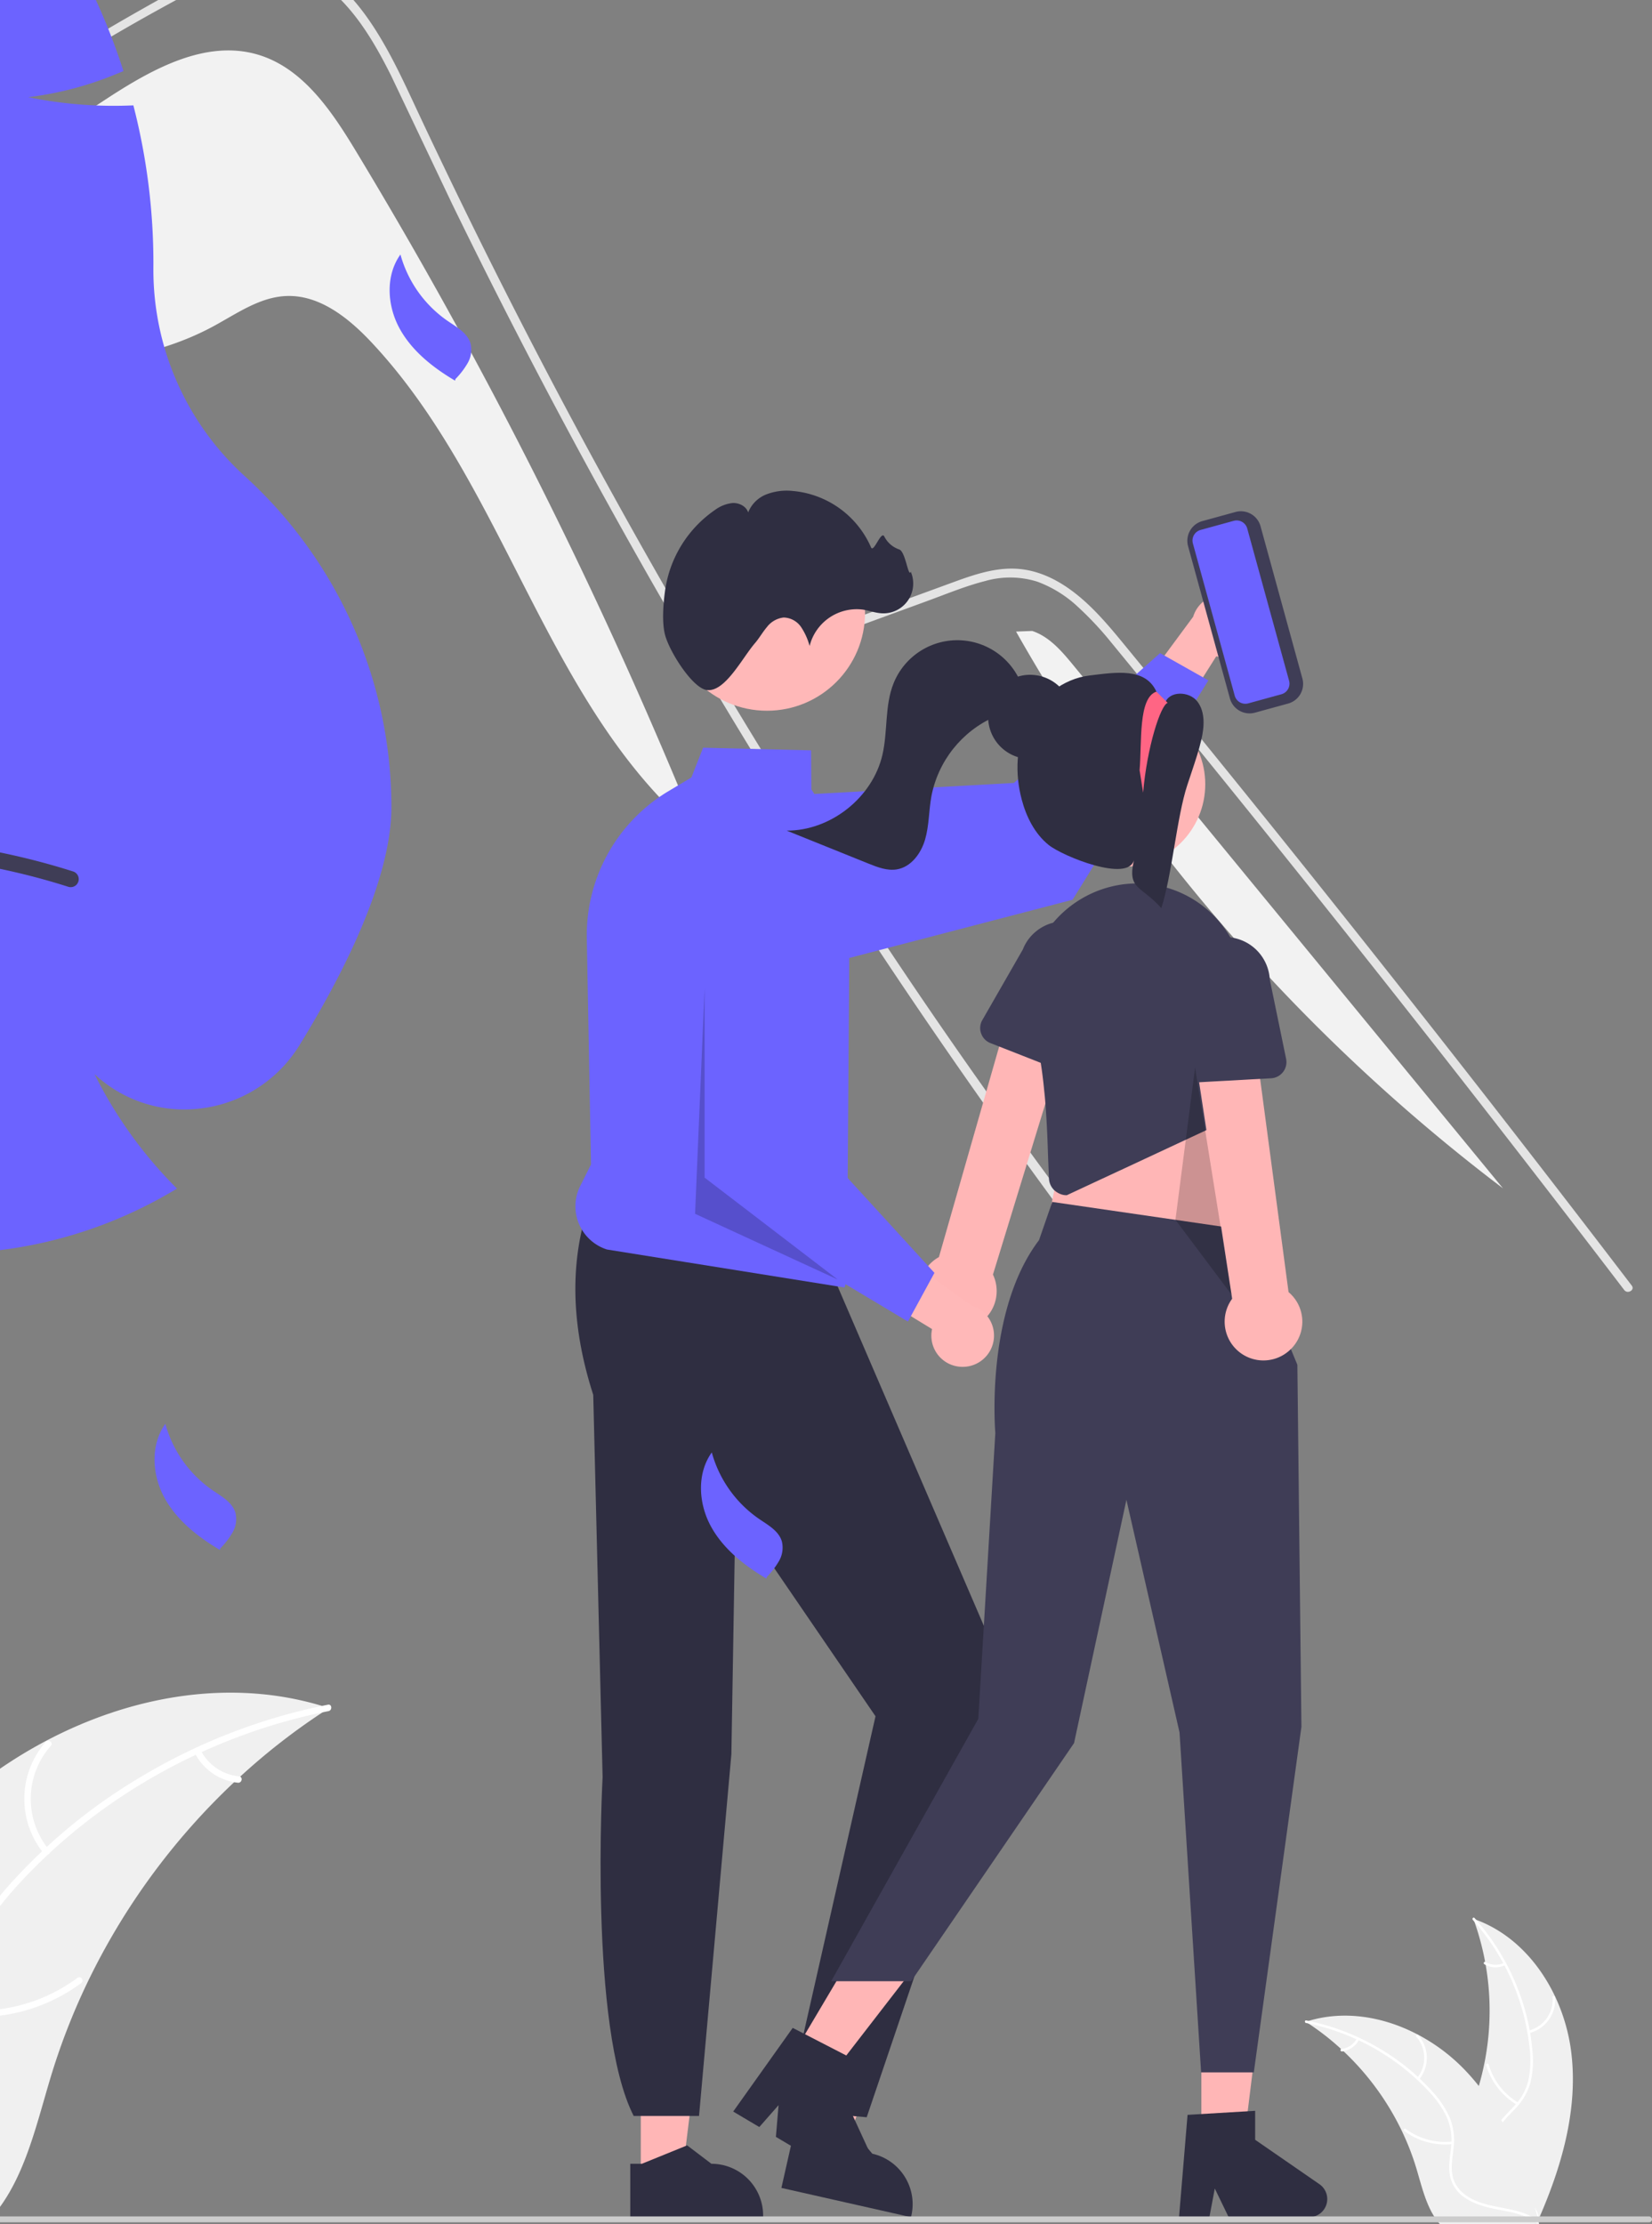 <svg xmlns="http://www.w3.org/2000/svg" xmlns:xlink="http://www.w3.org/1999/xlink" viewBox="0 0 520 700" width="693.333" height="933.333" xmlns:v="https://vecta.io/nano"><rect x="0" y="0" width="520" height="700" fill="#808080" stroke="none"/><style><![CDATA[.B{fill:#ffb6b6}.C{fill:#2f2e41}.D{fill:#3f3d56}.E{fill:#6c63ff}.F{fill:#f0f0f0}.G{fill:#ffb8b8}]]></style><defs><clipPath id="A"><path d="M0 0h520v700H0z"/></clipPath><path id="B" d="M125.707 103.241c-3.866-7.158-4.405-16.539.341-23.145 2.348 8.529 7.637 15.953 14.931 20.958 2.82 1.921 6.157 3.763 7.122 7.035a8.38 8.38 0 0 1-.874 6.15 24.86 24.86 0 0 1-3.861 5.041l-.137.512c-6.998-4.147-13.656-9.393-17.522-16.551z"/></defs><g clip-path="url(#A)"><path d="M112.014 47.522c-7.67-12.684-16.757-26.227-30.99-30.369-16.482-4.797-33.413 4.732-47.775 14.134C-9.7 59.407-51.061 89.882-90.644 122.57l.043.493q46.226-3.188 92.451-6.376c22.266-1.535 45.296-3.282 64.972-13.815 7.467-3.997 14.745-9.336 23.206-9.708 10.512-.462 19.677 6.879 26.88 14.549 42.607 45.371 54.937 114.754 102.738 154.616A1517.04 1517.04 0 0 0 112.014 47.522h0z" fill="#f2f2f2"/><g fill="#e4e4e4"><path d="M373.915 432.351c-4.712-5.95-6.637-7.343-11.285-13.348q-56.764-73.416-106.708-151.792-33.923-53.23-64.483-108.505-14.548-26.278-28.299-52.968-10.671-20.696-20.865-41.638l-5.711-12.01-13.439-28.244c-5.317-10.616-11.789-21.745-21.553-28.877-4.443-3.379-9.756-5.424-15.319-5.895-7.948-.513-15.281 2.769-22.175 6.353-50.439 26.301-97.659 59.276-140.37 96.798a730.8 730.8 0 0 0-114.042 126.591c-1.008 1.44-3.391.065-2.374-1.384q6.01-8.498 12.257-16.813c51.789-68.877 115.29-128.108 187.6-174.985Q25.397 13.808 44.331 3.091c6.362-3.603 12.752-7.16 19.252-10.496 6.371-3.273 13.136-6.216 20.415-6.326 24.77-.385 37.596 27.667 46.405 46.543q4.153 8.91 8.407 17.766 16.075 33.621 33.387 66.628 10.685 20.379 21.837 40.519 34.707 62.719 73.778 122.897c34.506 53.143 68.737 100.089 108.046 149.785 1.082 1.375-.852 3.337-1.943 1.944zM236.821 209.28l36.904-13.498 18.323-6.702c5.968-2.182 11.921-4.667 18.09-6.23a28.54 28.54 0 0 1 16.374.209 37.73 37.73 0 0 1 12.771 7.916c3.763 3.465 7.264 7.204 10.475 11.187l11.867 14.467q24.442 29.891 48.564 60.041 24.121 30.15 47.919 60.556 23.857 30.48 47.386 61.216 2.882 3.765 5.76 7.534c1.059 1.388 3.449.02 2.374-1.388q-23.702-31.045-47.735-61.835-24.091-30.864-48.516-61.466-24.424-30.601-49.179-60.937-6.167-7.558-12.354-15.099c-3.48-4.24-6.92-8.527-10.736-12.474-7.006-7.245-15.758-13.648-26.235-13.822-6.159-.102-12.121 1.853-17.844 3.923l-18.486 6.76-37.163 13.592-9.291 3.398c-1.648.603-.936 3.262.732 2.652h0z"/></g><path d="M337.893 209.415c-3.633-4.422-7.56-9.052-12.994-10.848l-5.073.2a575.44 575.44 0 0 0 153.267 175.22q-67.6-82.286-135.2-164.572z" fill="#f2f2f2"/><path d="M494.573 645.795c-2.256-18.144-13.5-36.02-30.803-41.924a84.24 84.24 0 0 1-.004 57.834c-2.659 7.192-6.365 14.914-3.864 22.163 1.556 4.51 5.362 7.961 9.618 10.118s8.978 3.186 13.641 4.194l.918.759c7.403-16.717 12.751-35.001 10.494-53.144z" class="F"/><g fill="#fff"><path d="M463.598 604.214a71.99 71.99 0 0 1 17.899 40.521 31.01 31.01 0 0 1-.353 9.708 17.79 17.79 0 0 1-4.422 8.249c-1.994 2.19-4.287 4.199-5.713 6.836a10.89 10.89 0 0 0-.532 8.889c1.259 3.612 3.741 6.556 6.269 9.351 2.806 3.103 5.77 6.281 6.962 10.395.145.498.91.245.766-.253-2.076-7.157-9.023-11.222-12.337-17.669-1.546-3.008-2.195-6.5-.745-9.675 1.267-2.777 3.63-4.851 5.667-7.051a18.97 18.97 0 0 0 4.625-7.904 28.66 28.66 0 0 0 .725-9.659 69.86 69.86 0 0 0-5.102-21.227 73.28 73.28 0 0 0-13.176-21.116c-.344-.385-.875.222-.533.605h0z"/><path d="M481.28 639.859c5.143-1.249 8.624-6.039 8.223-11.316-.041-.517-.846-.477-.805.04.382 4.915-2.873 9.376-7.67 10.511-.505.12-.249.884.252.765h0zm-3.401 21.855a20.82 20.82 0 0 1-9.298-11.991c-.146-.498-.911-.245-.765.253 1.55 5.225 5.014 9.674 9.7 12.458.447.265.807-.456.363-.72h0zm-4.475-43.964c-1.858.883-4.036.772-5.795-.294-.443-.271-.802.451-.362.719 1.948 1.169 4.349 1.296 6.41.34.206-.075.318-.298.256-.509-.071-.21-.298-.325-.509-.256h0z"/></g><path d="M411.027 636.277l.817.537c3.644 2.396 7.087 5.085 10.296 8.038l.748.687c7.655 7.199 13.906 15.757 18.437 25.238a82.52 82.52 0 0 1 4.516 11.684c1.666 5.529 3.033 11.656 6.331 16.179.339.476.707.93 1.102 1.36h29.808c.068-.034.136-.061.204-.095l1.19.054-.15-.639c-.027-.122-.061-.245-.088-.367a3.96 3.96 0 0 1-.055-.238.66.66 0 0 0-.02-.075c-.014-.075-.034-.143-.048-.211q-.449-1.826-.925-3.652a121.42 121.42 0 0 0-10.207-26.795c-.137-.252-.272-.51-.422-.762a78.76 78.76 0 0 0-7.066-10.718c-1.454-1.843-2.999-3.611-4.632-5.297-4.225-4.35-9.109-8.009-14.472-10.841-10.69-5.645-23.068-7.807-34.493-4.359l-.871.272z" class="F"/><g fill="#fff"><path d="M411.094 636.655a71.99 71.99 0 0 1 38.688 21.578c2.262 2.345 4.139 5.033 5.564 7.963a17.78 17.78 0 0 1 1.434 9.249c-.273 2.949-.893 5.934-.445 8.898a10.89 10.89 0 0 0 4.927 7.418c3.181 2.125 6.935 2.982 10.635 3.691 4.109.789 8.389 1.542 11.818 4.108.416.311.874-.352.459-.662-5.966-4.465-13.961-3.528-20.488-6.68-3.045-1.471-5.666-3.869-6.42-7.277-.66-2.98-.022-6.058.28-9.042.392-3.073.027-6.196-1.066-9.095a28.64 28.64 0 0 0-5.237-8.148 69.84 69.84 0 0 0-16.853-13.878 73.25 73.25 0 0 0-23.234-8.926c-.507-.101-.566.703-.062.803h0z"/><path d="M446.673 654.47c3.355-4.093 3.25-10.014-.247-13.986-.344-.388-.963.128-.619.517 3.265 3.694 3.351 9.216.204 13.01-.331.399.334.856.662.459h0zm10.443 19.498a20.82 20.82 0 0 1-14.643-3.976c-.417-.31-.875.353-.459.662 4.384 3.239 9.828 4.705 15.246 4.107.516-.058.369-.85-.144-.793h0zm-30.043-32.409c-.951 1.824-2.757 3.046-4.803 3.254-.517.051-.37.843.144.793 2.259-.24 4.252-1.584 5.322-3.588.119-.185.075-.43-.102-.561-.183-.125-.433-.08-.56.102h-.001z"/></g><path d="M103.562 537.56l-2.055 1.352c-9.175 6.033-17.844 12.802-25.923 20.239-.634.565-1.267 1.148-1.884 1.73a213.74 213.74 0 0 0-46.419 63.542 207.53 207.53 0 0 0-11.37 29.417c-4.195 13.921-7.637 29.349-15.941 40.735A35.63 35.63 0 0 1-2.805 698h-75.049c-.17-.086-.342-.154-.513-.24l-2.997.137.377-1.609c.069-.309.154-.617.223-.925.051-.205.103-.411.137-.599.017-.069.034-.137.051-.189.034-.188.086-.359.12-.53q1.13-4.598 2.329-9.195c0-.017 0-.017.016-.035 6.148-23.338 14.298-46.368 25.685-67.429l1.061-1.918a198.15 198.15 0 0 1 17.791-26.985 175.25 175.25 0 0 1 11.661-13.339c10.639-10.952 22.935-20.162 36.437-27.294 26.917-14.212 58.08-19.657 86.847-10.975l2.191.685z" class="F"/><g fill="#fff"><path d="M103.394 538.512c-36.981 7.333-71.858 26.528-97.408 54.327-5.524 6.011-10.604 12.588-14.007 20.052-3.262 7.3-4.509 15.34-3.612 23.285.687 7.425 2.25 14.94 1.121 22.403-1.191 7.866-5.861 14.302-12.405 18.676-8.007 5.352-17.46 7.508-26.777 9.295-10.345 1.984-21.121 3.882-29.755 10.343-1.046.783-2.199-.886-1.155-1.668 15.021-11.242 35.151-8.883 51.583-16.819 7.668-3.703 14.267-9.74 16.166-18.32 1.661-7.503.056-15.254-.705-22.766-.799-7.888-.254-15.47 2.683-22.9 3.005-7.601 7.839-14.391 13.185-20.516 12.226-13.799 26.546-25.59 42.434-34.94a184.47 184.47 0 0 1 58.496-22.475c1.277-.253 1.425 1.771.156 2.023h0z"/><path d="M13.814 583.365a27.2 27.2 0 0 1 .623-35.212c.866-.977 2.425.323 1.558 1.301-8.22 9.3-8.437 23.203-.513 32.756.832 1.006-.84 2.155-1.668 1.155h0zm-26.291 49.092a52.42 52.42 0 0 0 36.867-10.011c1.049-.779 2.203.889 1.156 1.668a54.53 54.53 0 0 1-38.386 10.34c-1.3-.145-.93-2.14.363-1.997h0zm75.639-81.598c2.397 4.592 6.942 7.67 12.095 8.193 1.301.128.93 2.123-.363 1.996-5.688-.604-10.707-3.987-13.4-9.034a1.05 1.05 0 0 1 .257-1.411 1.02 1.02 0 0 1 1.411.256h0z"/></g><g class="E"><use xlink:href="#B"/><path d="M361.707 451.241c-3.866-7.158-4.405-16.539.341-23.145 2.348 8.529 7.637 15.953 14.931 20.958 2.82 1.921 6.157 3.763 7.122 7.035a8.38 8.38 0 0 1-.874 6.15 24.86 24.86 0 0 1-3.861 5.041l-.137.512c-6.998-4.147-13.656-9.393-17.522-16.551zm-310 20c-3.866-7.158-4.405-16.539.341-23.145 2.348 8.529 7.637 15.953 14.931 20.958 2.82 1.921 6.157 3.763 7.122 7.035a8.38 8.38 0 0 1-.874 6.15 24.86 24.86 0 0 1-3.861 5.041l-.137.512c-6.998-4.147-13.656-9.393-17.522-16.551zm-269.856 6.359c-33.489 0-65.876-11.96-91.328-33.725-8.49-7.268-17.536-19.902-26.887-37.551-12.086-23.025-13.087-50.287-2.723-74.137-4.933 5.017-10.388 9.492-16.273 13.347l-2.975 1.98-.172-3.568a141.97 141.97 0 0 1-.17-6.873c-.012-13.121 1.799-26.18 5.38-38.803 16.236-57.068 19.013-118.353 8.251-182.152a200.41 200.41 0 0 1-2.772-33.228c0-109.185 88.846-198.014 198.053-198.014C-64.36-115.245 11.471-60.52 38.268 20.572l.597 1.803-1.76.712c-9.009 3.787-18.499 6.311-28.2 7.501a134.48 134.48 0 0 0 31.445 2.634l1.635-.057.399 1.59c3.924 15.744 5.907 31.909 5.904 48.135l-.007 1.754c-.074 24.926 10.461 48.705 28.973 65.397a140.85 140.85 0 0 1 45.951 103.931c0 23.147-15.732 53.531-28.93 74.945a42.38 42.38 0 0 1-31.11 19.927 41.39 41.39 0 0 1-33.401-10.79c6.246 12.56 14.387 24.085 24.136 34.172l1.801 1.855-2.236 1.303A140.41 140.41 0 0 1-17.321 394.5l-1.457-.004c-37.761 0-73.603 14.629-98.336 40.137-26.529 27.328-62.949 42.816-101.035 42.967h0z"/></g><path d="M-225.756 326.452c-1.095.001-2.066-.703-2.405-1.745a2.53 2.53 0 0 1 .917-2.826c.305-.221 31.003-22.341 76.896-39.144 42.425-15.532 106.939-29.613 173.354-8.476a2.53 2.53 0 0 1 1.716 1.868c.196.885-.098 1.807-.769 2.416s-1.617.812-2.479.532c-65.055-20.703-128.399-6.855-170.084 8.406-45.238 16.564-75.363 38.269-75.662 38.486-.431.315-.951.484-1.484.483h0z" class="D"/><path d="M201.699 685.202l12.969-.001 6.17-50.025-19.141.001.002 50.025h0z" class="B"/><path d="M198.391 680.968l3.65-.001 14.252-5.796 7.639 5.796h.001a16.28 16.28 0 0 1 16.277 16.276v.529l-41.819.002v-16.806z" class="C"/><path d="M251.958 677.029l12.651 2.856 17.038-47.437-18.672-4.215-11.017 48.796h0z" class="B"/><g class="C"><path d="M249.664 672.17l3.561.804 15.179-2.514 6.174 7.335h.001c8.768 1.981 14.271 10.694 12.292 19.463l-.117.516-40.792-9.21 3.702-16.394zm-64.391-292.795c-6.081 18.339-5.438 38.246 1.461 59.612l2.949 120.293s-4.394 78.886 9.786 106.645h20.564l10.182-113.849 1.279-76.417 44.088 64.47-28.081 123.935 25.31 2.262 45.568-134.498-56.222-130.486-76.884-21.967z"/></g><path d="M394.846 197.528a9.8 9.8 0 0 1-3.899 7.319c-2.318 1.743-5.289 2.369-8.114 1.71l-18.592 29.449-7.457-16.49 18.799-25.437c1.453-4.777 6.249-7.712 11.164-6.832s8.394 5.297 8.099 10.281h0z" class="G"/><g class="E"><path d="M380.356 214.119l-42.744 69.045-.163.042-86.849 22.648a27.85 27.85 0 0 1-30.645-22.841h0c-1.366-7.828.681-15.865 5.624-22.086a27.82 27.82 0 0 1 20.242-10.47l73.339-4.055 45.995-40.856 15.201 8.573z"/><path d="M265.824 405.195l-74.777-11.961a14.27 14.27 0 0 1-8.411-19.978l3.391-6.783-1.318-71.263a52.79 52.79 0 0 1 25.631-46.176l7.292-4.36 3.686-9.359 33.981.829.099 12.274 12.169 19.406v.08l-.764 105.622-3.354 10.9 5.072 12.678-2.697 8.091z"/></g><circle vector-effect="non-scaling-stroke" cx="241.42" cy="192.803" r="30.876" class="G"/><path d="M209.269 199.533c-.921-3.879-.498-9.338.022-13.245 1.348-10.417 7.051-19.773 15.693-25.744a11.3 11.3 0 0 1 5.631-2.237c2.044-.086 4.259 1.009 4.887 2.956 1.041-2.598 3.11-4.65 5.716-5.669a17.87 17.87 0 0 1 8.137-1.096 29.74 29.74 0 0 1 24.808 17.734c.825 1.959 3.128-5.277 4.173-3.426a8.23 8.23 0 0 0 4.667 4.1c2.048.572 2.879 9.007 3.685 7.04 1.271 2.955.938 6.354-.881 9.007s-4.87 4.188-8.084 4.068c-2.084-.078-4.076-.845-6.135-1.175a15.3 15.3 0 0 0-16.748 11.449 20.26 20.26 0 0 0-2.667-5.932 6.86 6.86 0 0 0-5.503-3.023c-2.109.242-4.025 1.343-5.295 3.044-1.359 1.596-2.38 3.458-3.75 5.045-4.018 4.658-9.452 15.521-15.178 14.728-4.518-.625-11.921-12.326-13.178-17.624z" class="C"/><path d="M304.776 418.029a12.14 12.14 0 0 0 7.837-6.64c1.501-3.263 1.479-7.024-.06-10.271l26.161-85.289-19.242-3.814-23.927 83.601a12.21 12.21 0 0 0-5.34 15.306c2.355 5.719 8.615 8.772 14.571 7.107h0z" class="B"/><path d="M340.238 290.911a14.02 14.02 0 0 0-8.723-.53v.018c-.974.234-1.917.583-2.808 1.042-.977.479-1.89 1.079-2.719 1.783a13.74 13.74 0 0 0-4.026 5.58l-12.749 22.214c-.742 1.276-.884 2.813-.389 4.203.484 1.397 1.555 2.514 2.931 3.055l2.755 1.077 13.085 5.139 4.82 1.907 3.25 1.271c1.373.542 2.916.458 4.222-.231s2.247-1.914 2.576-3.354l5.757-24.88c2.835-7.256-.735-15.437-7.982-18.294z" class="D"/><path d="M378.153 674.695h13.32l6.339-51.379h-19.659v51.379h0z" class="B"/><path d="M371.122 697.774h9.553l1.705-9.019 4.367 9.019h25.335c2.493 0 4.696-1.621 5.438-4s-.15-4.966-2.201-6.382l-20.233-13.973v-9.118l-21.28 1.271-2.684 32.202z" class="C"/><path d="M248.608 648.266l11.457 6.795 31.66-40.958-16.909-10.028-26.208 44.191h0z" class="B"/><path d="M230.789 664.531l8.216 4.872 6.067-6.887-.844 9.985 21.791 12.923c2.144 1.272 4.866 1.002 6.718-.667s2.403-4.347 1.361-6.612l-10.274-22.338 4.651-7.843-18.952-9.762-18.734 26.329z" class="C"/><path d="M384.098 346.185l6.473 41.266-61.494.809 8.092-39.647 46.929-2.428h0z" class="B"/><g class="D"><path d="M390.808 386.929l17.564 42.597 1.279 113.913-14.988 108.763h-16.587l-6.796-106.99-16.715-73.207-16.486 76.567-51.259 74.943h-25.189l46.309-82.585 5.359-89.962s-3.34-38.165 13.756-60.685l4.161-12.022 59.592 8.668zm.851-78.748l-.159-1.13c-2.767-18.537-20-31.349-38.548-28.66a34.75 34.75 0 0 0-21.437 11.99v.018c-.283.336-.548.689-.812 1.042-.477.6-.919 1.236-1.342 1.872-3.828 5.783-5.799 12.596-5.651 19.53v.017a33.66 33.66 0 0 0 1.112 7.911 126.64 126.64 0 0 1 2.773 13.721 141.83 141.83 0 0 1 1.077 8.617 119.5 119.5 0 0 1 .388 4.167v.018c.53 6.728.707 12.767.866 17.446l.264 6.286c.004.107.015.214.036.318a5.36 5.36 0 0 0 1.342 2.932 2.57 2.57 0 0 0 .3.317 6.31 6.31 0 0 0 2.755 1.448c.354.071.715.107 1.077.106h.106l10.294-4.803 8.123-3.778 27.565-12.856a5.55 5.55 0 0 0 5.121-3.708v-.018c.035-.141.088-.282.123-.441 1.484-5.845 4.115-12.114 5.051-22.196.123-1.448.229-2.949.282-4.556v-.018a104.14 104.14 0 0 0-.706-15.592h0z"/></g><g class="B"><circle vector-effect="non-scaling-stroke" cx="353.377" cy="246.807" r="26.001"/><path d="M405.578 425.256a12.14 12.14 0 0 0 .018-18.613l-11.788-88.429-19.08 4.557 13.115 85.963c-3.653 4.99-2.996 11.923 1.529 16.139s11.487 4.38 16.206.383h0z"/></g><path d="M404.828 333.23l-2.732-13.27-1.463-7.092-.949-4.627a13.98 13.98 0 0 0-1.432-5.458c-2.961-6.004-9.731-9.104-16.211-7.423s-10.889 7.681-10.558 14.368l-2.342 25.506a5.09 5.09 0 0 0 1.416 3.988c1.028 1.061 2.466 1.624 3.941 1.542l2.949-.165 4.652-.262 4.171-.224.016.007 7.743-.442 2.626-.134 3.485-.199c1.475-.091 2.838-.816 3.737-1.989s1.246-2.678.951-4.126h0z" class="D"/><g class="C"><path d="M337.519 225.593v.018c.002 1.131-.142 2.258-.43 3.352l-.164.585v.009c-1.242 3.96-4.267 7.111-8.175 8.512-.283.11-.575.201-.867.283a11.83 11.83 0 0 1-1.882.384c-.572.081-1.148.121-1.726.119a13.27 13.27 0 0 1-1.352-.064c-1.051-.107-2.085-.343-3.078-.704a3.87 3.87 0 0 1-.456-.164c-.075-.026-.148-.057-.22-.091a13.26 13.26 0 0 1-7.268-7.507c-1.293-3.392-1.139-7.166.427-10.441l.009-.009c.65-1.359 1.531-2.596 2.604-3.653a13.2 13.2 0 0 1 9.334-3.855c.174-.003.348.003.521.019 4.083.168 7.863 2.206 10.248 5.525a13.12 13.12 0 0 1 2.137 4.713c.224.974.337 1.97.338 2.969z"/><path d="M322.235 217.561c-2.388-8.999-10.269-15.46-19.562-16.036s-17.912 4.861-21.393 13.497c-2.845 7.057-1.802 15.065-3.506 22.48-3.102 13.499-16.295 23.961-30.145 23.906l25.776 10.386c2.853 1.15 5.889 2.321 8.921 1.807 4.485-.76 7.606-5.044 8.87-9.414s1.161-9.011 1.96-13.489c2.108-11.17 9.591-20.58 20-25.148 2.902-1.24 6.127-2.175 8.179-4.572s1.938-6.922-1.036-7.978m43.707 4.665c-3.497-7.64-12.722-6.086-21.064-5.078s-15.692 6.886-19.424 14.414-4.07 16.469-1.921 24.591c1.446 5.465 4.102 10.798 8.507 14.341s25.115 11.921 26.839 4.706c-2.155 9.413 2.18 7.94 8.598 15.154 3.324-9.985 4.883-28.8 8.207-38.786l1.501-4.509c1.055-3.168 2.111-6.342 2.873-9.593.957-4.084 1.326-8.768-1.211-12.109s-8.928-3.47-10.21.524"/></g><path d="M359.82 249.462l-1.111-7.076c.755-8.799-.478-22.797 5.297-24.721l3.532 3.532c-2.234.744-6.483 13.904-7.718 28.265z" fill="#ff6584"/><path d="M302.594 430.157c-2.899-.109-5.6-1.497-7.376-3.789a9.8 9.8 0 0 1-1.83-8.088l-29.722-18.154 16.378-7.7 25.713 18.419c4.798 1.382 7.803 6.134 6.996 11.061s-5.172 8.472-10.159 8.251h0z" class="G"/><path d="M285.79 415.915l-69.671-41.716-.045-.163-23.933-86.502c-1.922-14.626 7.895-28.213 22.385-30.981h0a27.82 27.82 0 0 1 32.935 25.381l5.142 73.271 41.534 45.384-8.347 15.326z" class="E"/><path d="M405.467 221.415l-10.443 2.871c-3.415.934-6.942-1.072-7.884-4.484l-13.171-47.918a6.42 6.42 0 0 1 4.483-7.884l10.444-2.87a6.42 6.42 0 0 1 7.883 4.483l13.172 47.919a6.42 6.42 0 0 1-4.484 7.883z" class="D"/><g class="E"><path d="M377.902 166.78a3.46 3.46 0 0 0-2.416 4.248l13.172 47.919a3.46 3.46 0 0 0 4.248 2.416l10.443-2.871a3.46 3.46 0 0 0 2.417-4.248l-13.172-47.918a3.46 3.46 0 0 0-4.248-2.416l-10.444 2.87zM223.707 480.241c-3.866-7.158-4.405-16.539.341-23.145 2.348 8.529 7.637 15.953 14.931 20.958 2.82 1.921 6.157 3.763 7.122 7.035a8.38 8.38 0 0 1-.874 6.15 24.86 24.86 0 0 1-3.861 5.041l-.137.512c-6.998-4.147-13.656-9.393-17.522-16.551z"/></g><path d="M519.081 699.377h-882.472a.92.92 0 0 1-.796-1.379.92.92 0 0 1 .796-.46h882.472a.92.92 0 0 1 .919.92.92.92 0 0 1-.919.919h0z" fill="#ccc"/><g opacity=".2"><path d="M221.788 311v59.614l41.878 32.055L218.788 382l3-71h0z"/></g><g opacity=".2"><path d="M376.177 335.991l-6.183 47.911 17.649 23.52-11.466-71.431h0z"/></g></g></svg>